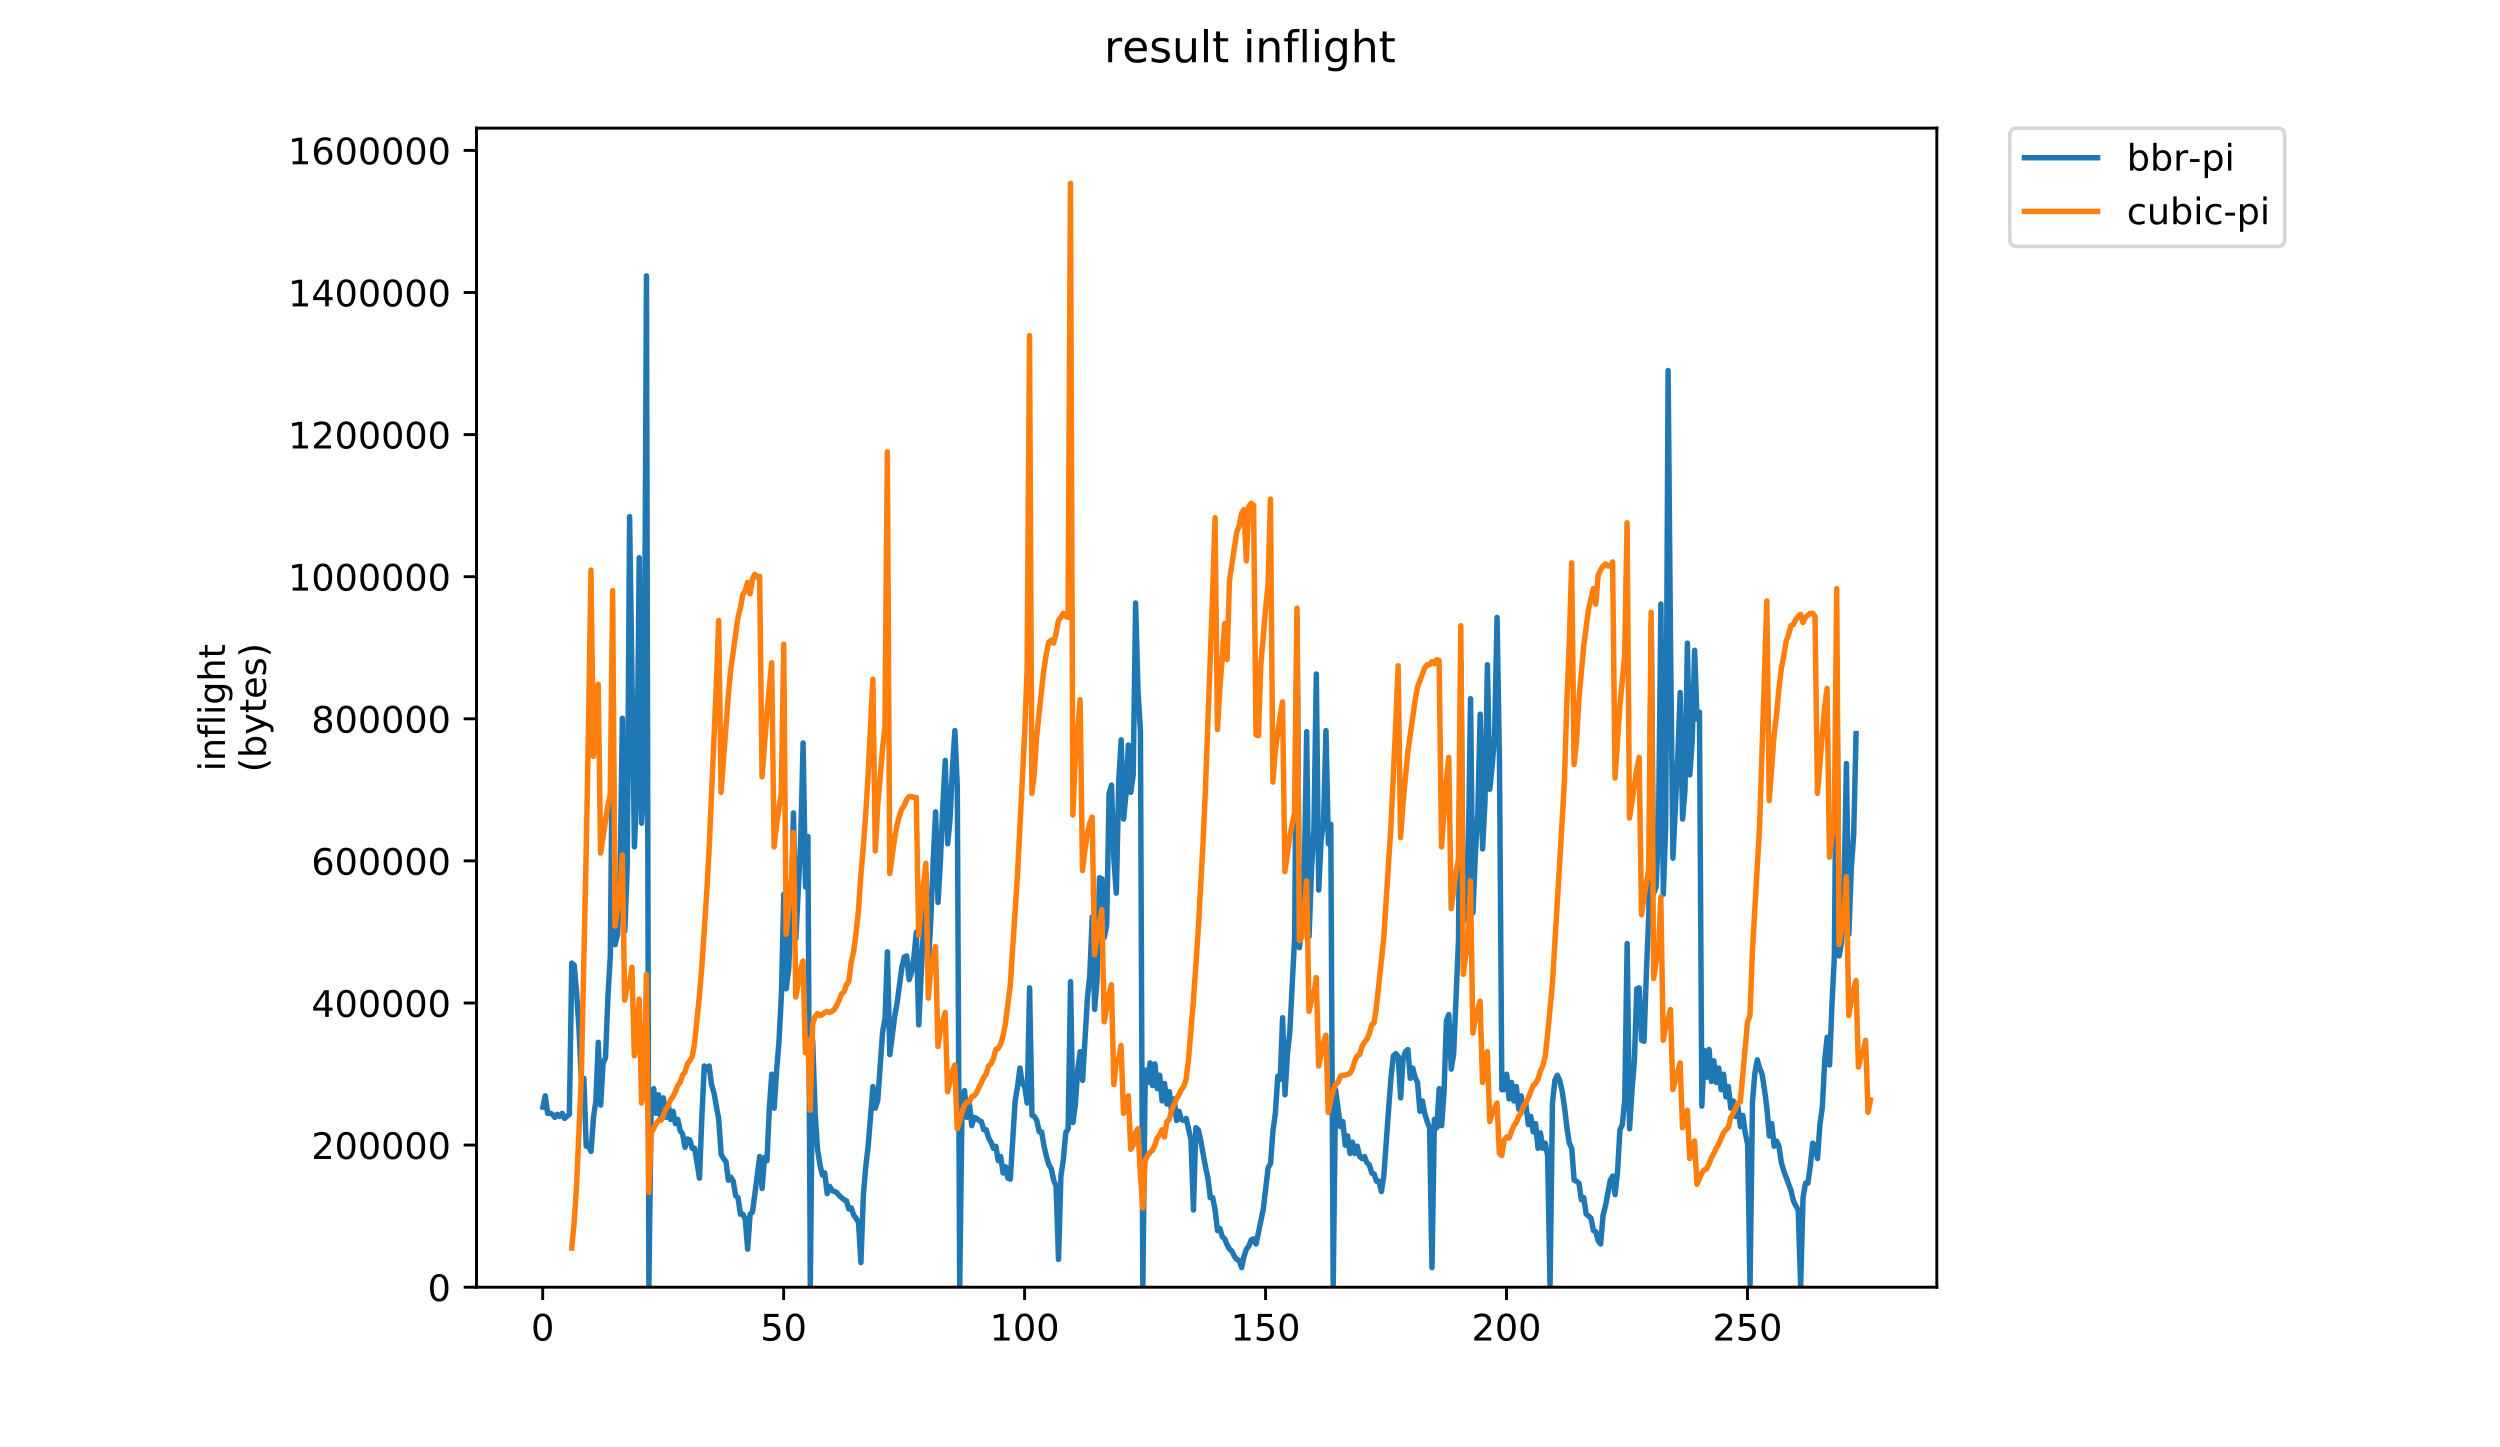 <?xml version="1.0" encoding="utf-8" standalone="no"?>
<!DOCTYPE svg PUBLIC "-//W3C//DTD SVG 1.1//EN"
  "http://www.w3.org/Graphics/SVG/1.1/DTD/svg11.dtd">
<!-- Created with matplotlib (https://matplotlib.org/) -->
<svg height="396pt" version="1.1" viewBox="0 0 684 396" width="684pt" xmlns="http://www.w3.org/2000/svg" xmlns:xlink="http://www.w3.org/1999/xlink">
 <defs>
  <style type="text/css">
*{stroke-linecap:butt;stroke-linejoin:round;}
  </style>
 </defs>
 <g id="figure_1">
  <g id="patch_1">
   <path d="M 0 396 
L 684 396 
L 684 0 
L 0 0 
z
" style="fill:#ffffff;"/>
  </g>
  <g id="axes_1">
   <g id="patch_2">
    <path d="M 130.364 352.174 
L 529.913 352.174 
L 529.913 35.062 
L 130.364 35.062 
z
" style="fill:#ffffff;"/>
   </g>
   <g id="matplotlib.axis_1">
    <g id="xtick_1">
     <g id="line2d_1">
      <defs>
       <path d="M 0 0 
L 0 3.5 
" id="m73b5426244" style="stroke:#000000;stroke-width:0.8;"/>
      </defs>
      <g>
       <use style="stroke:#000000;stroke-width:0.8;" x="148.48" xlink:href="#m73b5426244" y="352.174"/>
      </g>
     </g>
     <g id="text_1">
      <!-- 0 -->
      <defs>
       <path d="M 31.781 66.406 
Q 24.172 66.406 20.328 58.906 
Q 16.5 51.422 16.5 36.375 
Q 16.5 21.391 20.328 13.891 
Q 24.172 6.391 31.781 6.391 
Q 39.453 6.391 43.281 13.891 
Q 47.125 21.391 47.125 36.375 
Q 47.125 51.422 43.281 58.906 
Q 39.453 66.406 31.781 66.406 
z
M 31.781 74.219 
Q 44.047 74.219 50.516 64.516 
Q 56.984 54.828 56.984 36.375 
Q 56.984 17.969 50.516 8.266 
Q 44.047 -1.422 31.781 -1.422 
Q 19.531 -1.422 13.062 8.266 
Q 6.594 17.969 6.594 36.375 
Q 6.594 54.828 13.062 64.516 
Q 19.531 74.219 31.781 74.219 
z
" id="DejaVuSans-48"/>
      </defs>
      <g transform="translate(145.299 366.773)scale(0.1 -0.1)">
       <use xlink:href="#DejaVuSans-48"/>
      </g>
     </g>
    </g>
    <g id="xtick_2">
     <g id="line2d_2">
      <g>
       <use style="stroke:#000000;stroke-width:0.8;" x="214.406" xlink:href="#m73b5426244" y="352.174"/>
      </g>
     </g>
     <g id="text_2">
      <!-- 50 -->
      <defs>
       <path d="M 10.797 72.906 
L 49.516 72.906 
L 49.516 64.594 
L 19.828 64.594 
L 19.828 46.734 
Q 21.969 47.469 24.109 47.828 
Q 26.266 48.188 28.422 48.188 
Q 40.625 48.188 47.75 41.5 
Q 54.891 34.812 54.891 23.391 
Q 54.891 11.625 47.562 5.094 
Q 40.234 -1.422 26.906 -1.422 
Q 22.312 -1.422 17.547 -0.641 
Q 12.797 0.141 7.719 1.703 
L 7.719 11.625 
Q 12.109 9.234 16.797 8.062 
Q 21.484 6.891 26.703 6.891 
Q 35.156 6.891 40.078 11.328 
Q 45.016 15.766 45.016 23.391 
Q 45.016 31 40.078 35.438 
Q 35.156 39.891 26.703 39.891 
Q 22.75 39.891 18.812 39.016 
Q 14.891 38.141 10.797 36.281 
z
" id="DejaVuSans-53"/>
      </defs>
      <g transform="translate(208.043 366.773)scale(0.1 -0.1)">
       <use xlink:href="#DejaVuSans-53"/>
       <use x="63.623" xlink:href="#DejaVuSans-48"/>
      </g>
     </g>
    </g>
    <g id="xtick_3">
     <g id="line2d_3">
      <g>
       <use style="stroke:#000000;stroke-width:0.8;" x="280.331" xlink:href="#m73b5426244" y="352.174"/>
      </g>
     </g>
     <g id="text_3">
      <!-- 100 -->
      <defs>
       <path d="M 12.406 8.297 
L 28.516 8.297 
L 28.516 63.922 
L 10.984 60.406 
L 10.984 69.391 
L 28.422 72.906 
L 38.281 72.906 
L 38.281 8.297 
L 54.391 8.297 
L 54.391 0 
L 12.406 0 
z
" id="DejaVuSans-49"/>
      </defs>
      <g transform="translate(270.787 366.773)scale(0.1 -0.1)">
       <use xlink:href="#DejaVuSans-49"/>
       <use x="63.623" xlink:href="#DejaVuSans-48"/>
       <use x="127.246" xlink:href="#DejaVuSans-48"/>
      </g>
     </g>
    </g>
    <g id="xtick_4">
     <g id="line2d_4">
      <g>
       <use style="stroke:#000000;stroke-width:0.8;" x="346.256" xlink:href="#m73b5426244" y="352.174"/>
      </g>
     </g>
     <g id="text_4">
      <!-- 150 -->
      <g transform="translate(336.713 366.773)scale(0.1 -0.1)">
       <use xlink:href="#DejaVuSans-49"/>
       <use x="63.623" xlink:href="#DejaVuSans-53"/>
       <use x="127.246" xlink:href="#DejaVuSans-48"/>
      </g>
     </g>
    </g>
    <g id="xtick_5">
     <g id="line2d_5">
      <g>
       <use style="stroke:#000000;stroke-width:0.8;" x="412.182" xlink:href="#m73b5426244" y="352.174"/>
      </g>
     </g>
     <g id="text_5">
      <!-- 200 -->
      <defs>
       <path d="M 19.188 8.297 
L 53.609 8.297 
L 53.609 0 
L 7.328 0 
L 7.328 8.297 
Q 12.938 14.109 22.625 23.891 
Q 32.328 33.688 34.812 36.531 
Q 39.547 41.844 41.422 45.531 
Q 43.312 49.219 43.312 52.781 
Q 43.312 58.594 39.234 62.25 
Q 35.156 65.922 28.609 65.922 
Q 23.969 65.922 18.812 64.312 
Q 13.672 62.703 7.812 59.422 
L 7.812 69.391 
Q 13.766 71.781 18.938 73 
Q 24.125 74.219 28.422 74.219 
Q 39.75 74.219 46.484 68.547 
Q 53.219 62.891 53.219 53.422 
Q 53.219 48.922 51.531 44.891 
Q 49.859 40.875 45.406 35.406 
Q 44.188 33.984 37.641 27.219 
Q 31.109 20.453 19.188 8.297 
z
" id="DejaVuSans-50"/>
      </defs>
      <g transform="translate(402.638 366.773)scale(0.1 -0.1)">
       <use xlink:href="#DejaVuSans-50"/>
       <use x="63.623" xlink:href="#DejaVuSans-48"/>
       <use x="127.246" xlink:href="#DejaVuSans-48"/>
      </g>
     </g>
    </g>
    <g id="xtick_6">
     <g id="line2d_6">
      <g>
       <use style="stroke:#000000;stroke-width:0.8;" x="478.107" xlink:href="#m73b5426244" y="352.174"/>
      </g>
     </g>
     <g id="text_6">
      <!-- 250 -->
      <g transform="translate(468.564 366.773)scale(0.1 -0.1)">
       <use xlink:href="#DejaVuSans-50"/>
       <use x="63.623" xlink:href="#DejaVuSans-53"/>
       <use x="127.246" xlink:href="#DejaVuSans-48"/>
      </g>
     </g>
    </g>
   </g>
   <g id="matplotlib.axis_2">
    <g id="ytick_1">
     <g id="line2d_7">
      <defs>
       <path d="M 0 0 
L -3.5 0 
" id="md9d4135f69" style="stroke:#000000;stroke-width:0.8;"/>
      </defs>
      <g>
       <use style="stroke:#000000;stroke-width:0.8;" x="130.364" xlink:href="#md9d4135f69" y="352.174"/>
      </g>
     </g>
     <g id="text_7">
      <!-- 0 -->
      <g transform="translate(117.001 355.973)scale(0.1 -0.1)">
       <use xlink:href="#DejaVuSans-48"/>
      </g>
     </g>
    </g>
    <g id="ytick_2">
     <g id="line2d_8">
      <g>
       <use style="stroke:#000000;stroke-width:0.8;" x="130.364" xlink:href="#md9d4135f69" y="313.296"/>
      </g>
     </g>
     <g id="text_8">
      <!-- 200000 -->
      <g transform="translate(85.189 317.095)scale(0.1 -0.1)">
       <use xlink:href="#DejaVuSans-50"/>
       <use x="63.623" xlink:href="#DejaVuSans-48"/>
       <use x="127.246" xlink:href="#DejaVuSans-48"/>
       <use x="190.869" xlink:href="#DejaVuSans-48"/>
       <use x="254.492" xlink:href="#DejaVuSans-48"/>
       <use x="318.115" xlink:href="#DejaVuSans-48"/>
      </g>
     </g>
    </g>
    <g id="ytick_3">
     <g id="line2d_9">
      <g>
       <use style="stroke:#000000;stroke-width:0.8;" x="130.364" xlink:href="#md9d4135f69" y="274.418"/>
      </g>
     </g>
     <g id="text_9">
      <!-- 400000 -->
      <defs>
       <path d="M 37.797 64.312 
L 12.891 25.391 
L 37.797 25.391 
z
M 35.203 72.906 
L 47.609 72.906 
L 47.609 25.391 
L 58.016 25.391 
L 58.016 17.188 
L 47.609 17.188 
L 47.609 0 
L 37.797 0 
L 37.797 17.188 
L 4.891 17.188 
L 4.891 26.703 
z
" id="DejaVuSans-52"/>
      </defs>
      <g transform="translate(85.189 278.217)scale(0.1 -0.1)">
       <use xlink:href="#DejaVuSans-52"/>
       <use x="63.623" xlink:href="#DejaVuSans-48"/>
       <use x="127.246" xlink:href="#DejaVuSans-48"/>
       <use x="190.869" xlink:href="#DejaVuSans-48"/>
       <use x="254.492" xlink:href="#DejaVuSans-48"/>
       <use x="318.115" xlink:href="#DejaVuSans-48"/>
      </g>
     </g>
    </g>
    <g id="ytick_4">
     <g id="line2d_10">
      <g>
       <use style="stroke:#000000;stroke-width:0.8;" x="130.364" xlink:href="#md9d4135f69" y="235.54"/>
      </g>
     </g>
     <g id="text_10">
      <!-- 600000 -->
      <defs>
       <path d="M 33.016 40.375 
Q 26.375 40.375 22.484 35.828 
Q 18.609 31.297 18.609 23.391 
Q 18.609 15.531 22.484 10.953 
Q 26.375 6.391 33.016 6.391 
Q 39.656 6.391 43.531 10.953 
Q 47.406 15.531 47.406 23.391 
Q 47.406 31.297 43.531 35.828 
Q 39.656 40.375 33.016 40.375 
z
M 52.594 71.297 
L 52.594 62.312 
Q 48.875 64.062 45.094 64.984 
Q 41.312 65.922 37.594 65.922 
Q 27.828 65.922 22.672 59.328 
Q 17.531 52.734 16.797 39.406 
Q 19.672 43.656 24.016 45.922 
Q 28.375 48.188 33.594 48.188 
Q 44.578 48.188 50.953 41.516 
Q 57.328 34.859 57.328 23.391 
Q 57.328 12.156 50.688 5.359 
Q 44.047 -1.422 33.016 -1.422 
Q 20.359 -1.422 13.672 8.266 
Q 6.984 17.969 6.984 36.375 
Q 6.984 53.656 15.188 63.938 
Q 23.391 74.219 37.203 74.219 
Q 40.922 74.219 44.703 73.484 
Q 48.484 72.75 52.594 71.297 
z
" id="DejaVuSans-54"/>
      </defs>
      <g transform="translate(85.189 239.339)scale(0.1 -0.1)">
       <use xlink:href="#DejaVuSans-54"/>
       <use x="63.623" xlink:href="#DejaVuSans-48"/>
       <use x="127.246" xlink:href="#DejaVuSans-48"/>
       <use x="190.869" xlink:href="#DejaVuSans-48"/>
       <use x="254.492" xlink:href="#DejaVuSans-48"/>
       <use x="318.115" xlink:href="#DejaVuSans-48"/>
      </g>
     </g>
    </g>
    <g id="ytick_5">
     <g id="line2d_11">
      <g>
       <use style="stroke:#000000;stroke-width:0.8;" x="130.364" xlink:href="#md9d4135f69" y="196.662"/>
      </g>
     </g>
     <g id="text_11">
      <!-- 800000 -->
      <defs>
       <path d="M 31.781 34.625 
Q 24.75 34.625 20.719 30.859 
Q 16.703 27.094 16.703 20.516 
Q 16.703 13.922 20.719 10.156 
Q 24.75 6.391 31.781 6.391 
Q 38.812 6.391 42.859 10.172 
Q 46.922 13.969 46.922 20.516 
Q 46.922 27.094 42.891 30.859 
Q 38.875 34.625 31.781 34.625 
z
M 21.922 38.812 
Q 15.578 40.375 12.031 44.719 
Q 8.5 49.078 8.5 55.328 
Q 8.5 64.062 14.719 69.141 
Q 20.953 74.219 31.781 74.219 
Q 42.672 74.219 48.875 69.141 
Q 55.078 64.062 55.078 55.328 
Q 55.078 49.078 51.531 44.719 
Q 48 40.375 41.703 38.812 
Q 48.828 37.156 52.797 32.312 
Q 56.781 27.484 56.781 20.516 
Q 56.781 9.906 50.312 4.234 
Q 43.844 -1.422 31.781 -1.422 
Q 19.734 -1.422 13.25 4.234 
Q 6.781 9.906 6.781 20.516 
Q 6.781 27.484 10.781 32.312 
Q 14.797 37.156 21.922 38.812 
z
M 18.312 54.391 
Q 18.312 48.734 21.844 45.562 
Q 25.391 42.391 31.781 42.391 
Q 38.141 42.391 41.719 45.562 
Q 45.312 48.734 45.312 54.391 
Q 45.312 60.062 41.719 63.234 
Q 38.141 66.406 31.781 66.406 
Q 25.391 66.406 21.844 63.234 
Q 18.312 60.062 18.312 54.391 
z
" id="DejaVuSans-56"/>
      </defs>
      <g transform="translate(85.189 200.461)scale(0.1 -0.1)">
       <use xlink:href="#DejaVuSans-56"/>
       <use x="63.623" xlink:href="#DejaVuSans-48"/>
       <use x="127.246" xlink:href="#DejaVuSans-48"/>
       <use x="190.869" xlink:href="#DejaVuSans-48"/>
       <use x="254.492" xlink:href="#DejaVuSans-48"/>
       <use x="318.115" xlink:href="#DejaVuSans-48"/>
      </g>
     </g>
    </g>
    <g id="ytick_6">
     <g id="line2d_12">
      <g>
       <use style="stroke:#000000;stroke-width:0.8;" x="130.364" xlink:href="#md9d4135f69" y="157.784"/>
      </g>
     </g>
     <g id="text_12">
      <!-- 1000000 -->
      <g transform="translate(78.826 161.583)scale(0.1 -0.1)">
       <use xlink:href="#DejaVuSans-49"/>
       <use x="63.623" xlink:href="#DejaVuSans-48"/>
       <use x="127.246" xlink:href="#DejaVuSans-48"/>
       <use x="190.869" xlink:href="#DejaVuSans-48"/>
       <use x="254.492" xlink:href="#DejaVuSans-48"/>
       <use x="318.115" xlink:href="#DejaVuSans-48"/>
       <use x="381.738" xlink:href="#DejaVuSans-48"/>
      </g>
     </g>
    </g>
    <g id="ytick_7">
     <g id="line2d_13">
      <g>
       <use style="stroke:#000000;stroke-width:0.8;" x="130.364" xlink:href="#md9d4135f69" y="118.906"/>
      </g>
     </g>
     <g id="text_13">
      <!-- 1200000 -->
      <g transform="translate(78.826 122.705)scale(0.1 -0.1)">
       <use xlink:href="#DejaVuSans-49"/>
       <use x="63.623" xlink:href="#DejaVuSans-50"/>
       <use x="127.246" xlink:href="#DejaVuSans-48"/>
       <use x="190.869" xlink:href="#DejaVuSans-48"/>
       <use x="254.492" xlink:href="#DejaVuSans-48"/>
       <use x="318.115" xlink:href="#DejaVuSans-48"/>
       <use x="381.738" xlink:href="#DejaVuSans-48"/>
      </g>
     </g>
    </g>
    <g id="ytick_8">
     <g id="line2d_14">
      <g>
       <use style="stroke:#000000;stroke-width:0.8;" x="130.364" xlink:href="#md9d4135f69" y="80.028"/>
      </g>
     </g>
     <g id="text_14">
      <!-- 1400000 -->
      <g transform="translate(78.826 83.827)scale(0.1 -0.1)">
       <use xlink:href="#DejaVuSans-49"/>
       <use x="63.623" xlink:href="#DejaVuSans-52"/>
       <use x="127.246" xlink:href="#DejaVuSans-48"/>
       <use x="190.869" xlink:href="#DejaVuSans-48"/>
       <use x="254.492" xlink:href="#DejaVuSans-48"/>
       <use x="318.115" xlink:href="#DejaVuSans-48"/>
       <use x="381.738" xlink:href="#DejaVuSans-48"/>
      </g>
     </g>
    </g>
    <g id="ytick_9">
     <g id="line2d_15">
      <g>
       <use style="stroke:#000000;stroke-width:0.8;" x="130.364" xlink:href="#md9d4135f69" y="41.15"/>
      </g>
     </g>
     <g id="text_15">
      <!-- 1600000 -->
      <g transform="translate(78.826 44.949)scale(0.1 -0.1)">
       <use xlink:href="#DejaVuSans-49"/>
       <use x="63.623" xlink:href="#DejaVuSans-54"/>
       <use x="127.246" xlink:href="#DejaVuSans-48"/>
       <use x="190.869" xlink:href="#DejaVuSans-48"/>
       <use x="254.492" xlink:href="#DejaVuSans-48"/>
       <use x="318.115" xlink:href="#DejaVuSans-48"/>
       <use x="381.738" xlink:href="#DejaVuSans-48"/>
      </g>
     </g>
    </g>
    <g id="text_16">
     <!-- inflight -->
     <defs>
      <path d="M 9.422 54.688 
L 18.406 54.688 
L 18.406 0 
L 9.422 0 
z
M 9.422 75.984 
L 18.406 75.984 
L 18.406 64.594 
L 9.422 64.594 
z
" id="DejaVuSans-105"/>
      <path d="M 54.891 33.016 
L 54.891 0 
L 45.906 0 
L 45.906 32.719 
Q 45.906 40.484 42.875 44.328 
Q 39.844 48.188 33.797 48.188 
Q 26.516 48.188 22.312 43.547 
Q 18.109 38.922 18.109 30.906 
L 18.109 0 
L 9.078 0 
L 9.078 54.688 
L 18.109 54.688 
L 18.109 46.188 
Q 21.344 51.125 25.703 53.562 
Q 30.078 56 35.797 56 
Q 45.219 56 50.047 50.172 
Q 54.891 44.344 54.891 33.016 
z
" id="DejaVuSans-110"/>
      <path d="M 37.109 75.984 
L 37.109 68.5 
L 28.516 68.5 
Q 23.688 68.5 21.797 66.547 
Q 19.922 64.594 19.922 59.516 
L 19.922 54.688 
L 34.719 54.688 
L 34.719 47.703 
L 19.922 47.703 
L 19.922 0 
L 10.891 0 
L 10.891 47.703 
L 2.297 47.703 
L 2.297 54.688 
L 10.891 54.688 
L 10.891 58.5 
Q 10.891 67.625 15.141 71.797 
Q 19.391 75.984 28.609 75.984 
z
" id="DejaVuSans-102"/>
      <path d="M 9.422 75.984 
L 18.406 75.984 
L 18.406 0 
L 9.422 0 
z
" id="DejaVuSans-108"/>
      <path d="M 45.406 27.984 
Q 45.406 37.75 41.375 43.109 
Q 37.359 48.484 30.078 48.484 
Q 22.859 48.484 18.828 43.109 
Q 14.797 37.75 14.797 27.984 
Q 14.797 18.266 18.828 12.891 
Q 22.859 7.516 30.078 7.516 
Q 37.359 7.516 41.375 12.891 
Q 45.406 18.266 45.406 27.984 
z
M 54.391 6.781 
Q 54.391 -7.172 48.188 -13.984 
Q 42 -20.797 29.203 -20.797 
Q 24.469 -20.797 20.266 -20.094 
Q 16.062 -19.391 12.109 -17.922 
L 12.109 -9.188 
Q 16.062 -11.328 19.922 -12.344 
Q 23.781 -13.375 27.781 -13.375 
Q 36.625 -13.375 41.016 -8.766 
Q 45.406 -4.156 45.406 5.172 
L 45.406 9.625 
Q 42.625 4.781 38.281 2.391 
Q 33.938 0 27.875 0 
Q 17.828 0 11.672 7.656 
Q 5.516 15.328 5.516 27.984 
Q 5.516 40.672 11.672 48.328 
Q 17.828 56 27.875 56 
Q 33.938 56 38.281 53.609 
Q 42.625 51.219 45.406 46.391 
L 45.406 54.688 
L 54.391 54.688 
z
" id="DejaVuSans-103"/>
      <path d="M 54.891 33.016 
L 54.891 0 
L 45.906 0 
L 45.906 32.719 
Q 45.906 40.484 42.875 44.328 
Q 39.844 48.188 33.797 48.188 
Q 26.516 48.188 22.312 43.547 
Q 18.109 38.922 18.109 30.906 
L 18.109 0 
L 9.078 0 
L 9.078 75.984 
L 18.109 75.984 
L 18.109 46.188 
Q 21.344 51.125 25.703 53.562 
Q 30.078 56 35.797 56 
Q 45.219 56 50.047 50.172 
Q 54.891 44.344 54.891 33.016 
z
" id="DejaVuSans-104"/>
      <path d="M 18.312 70.219 
L 18.312 54.688 
L 36.812 54.688 
L 36.812 47.703 
L 18.312 47.703 
L 18.312 18.016 
Q 18.312 11.328 20.141 9.422 
Q 21.969 7.516 27.594 7.516 
L 36.812 7.516 
L 36.812 0 
L 27.594 0 
Q 17.188 0 13.234 3.875 
Q 9.281 7.766 9.281 18.016 
L 9.281 47.703 
L 2.688 47.703 
L 2.688 54.688 
L 9.281 54.688 
L 9.281 70.219 
z
" id="DejaVuSans-116"/>
     </defs>
     <g transform="translate(61.549 211.018)rotate(-90)scale(0.1 -0.1)">
      <use xlink:href="#DejaVuSans-105"/>
      <use x="27.783" xlink:href="#DejaVuSans-110"/>
      <use x="91.162" xlink:href="#DejaVuSans-102"/>
      <use x="126.367" xlink:href="#DejaVuSans-108"/>
      <use x="154.15" xlink:href="#DejaVuSans-105"/>
      <use x="181.934" xlink:href="#DejaVuSans-103"/>
      <use x="245.41" xlink:href="#DejaVuSans-104"/>
      <use x="308.789" xlink:href="#DejaVuSans-116"/>
     </g>
     <!-- (bytes) -->
     <defs>
      <path d="M 31 75.875 
Q 24.469 64.656 21.281 53.656 
Q 18.109 42.672 18.109 31.391 
Q 18.109 20.125 21.312 9.062 
Q 24.516 -2 31 -13.188 
L 23.188 -13.188 
Q 15.875 -1.703 12.234 9.375 
Q 8.594 20.453 8.594 31.391 
Q 8.594 42.281 12.203 53.312 
Q 15.828 64.359 23.188 75.875 
z
" id="DejaVuSans-40"/>
      <path d="M 48.688 27.297 
Q 48.688 37.203 44.609 42.844 
Q 40.531 48.484 33.406 48.484 
Q 26.266 48.484 22.188 42.844 
Q 18.109 37.203 18.109 27.297 
Q 18.109 17.391 22.188 11.75 
Q 26.266 6.109 33.406 6.109 
Q 40.531 6.109 44.609 11.75 
Q 48.688 17.391 48.688 27.297 
z
M 18.109 46.391 
Q 20.953 51.266 25.266 53.625 
Q 29.594 56 35.594 56 
Q 45.562 56 51.781 48.094 
Q 58.016 40.188 58.016 27.297 
Q 58.016 14.406 51.781 6.484 
Q 45.562 -1.422 35.594 -1.422 
Q 29.594 -1.422 25.266 0.953 
Q 20.953 3.328 18.109 8.203 
L 18.109 0 
L 9.078 0 
L 9.078 75.984 
L 18.109 75.984 
z
" id="DejaVuSans-98"/>
      <path d="M 32.172 -5.078 
Q 28.375 -14.844 24.75 -17.812 
Q 21.141 -20.797 15.094 -20.797 
L 7.906 -20.797 
L 7.906 -13.281 
L 13.188 -13.281 
Q 16.891 -13.281 18.938 -11.516 
Q 21 -9.766 23.484 -3.219 
L 25.094 0.875 
L 2.984 54.688 
L 12.5 54.688 
L 29.594 11.922 
L 46.688 54.688 
L 56.203 54.688 
z
" id="DejaVuSans-121"/>
      <path d="M 56.203 29.594 
L 56.203 25.203 
L 14.891 25.203 
Q 15.484 15.922 20.484 11.062 
Q 25.484 6.203 34.422 6.203 
Q 39.594 6.203 44.453 7.469 
Q 49.312 8.734 54.109 11.281 
L 54.109 2.781 
Q 49.266 0.734 44.188 -0.344 
Q 39.109 -1.422 33.891 -1.422 
Q 20.797 -1.422 13.156 6.188 
Q 5.516 13.812 5.516 26.812 
Q 5.516 40.234 12.766 48.109 
Q 20.016 56 32.328 56 
Q 43.359 56 49.781 48.891 
Q 56.203 41.797 56.203 29.594 
z
M 47.219 32.234 
Q 47.125 39.594 43.094 43.984 
Q 39.062 48.391 32.422 48.391 
Q 24.906 48.391 20.391 44.141 
Q 15.875 39.891 15.188 32.172 
z
" id="DejaVuSans-101"/>
      <path d="M 44.281 53.078 
L 44.281 44.578 
Q 40.484 46.531 36.375 47.5 
Q 32.281 48.484 27.875 48.484 
Q 21.188 48.484 17.844 46.438 
Q 14.5 44.391 14.5 40.281 
Q 14.5 37.156 16.891 35.375 
Q 19.281 33.594 26.516 31.984 
L 29.594 31.297 
Q 39.156 29.25 43.188 25.516 
Q 47.219 21.781 47.219 15.094 
Q 47.219 7.469 41.188 3.016 
Q 35.156 -1.422 24.609 -1.422 
Q 20.219 -1.422 15.453 -0.562 
Q 10.688 0.297 5.422 2 
L 5.422 11.281 
Q 10.406 8.688 15.234 7.391 
Q 20.062 6.109 24.812 6.109 
Q 31.156 6.109 34.562 8.281 
Q 37.984 10.453 37.984 14.406 
Q 37.984 18.062 35.516 20.016 
Q 33.062 21.969 24.703 23.781 
L 21.578 24.516 
Q 13.234 26.266 9.516 29.906 
Q 5.812 33.547 5.812 39.891 
Q 5.812 47.609 11.281 51.797 
Q 16.75 56 26.812 56 
Q 31.781 56 36.172 55.266 
Q 40.578 54.547 44.281 53.078 
z
" id="DejaVuSans-115"/>
      <path d="M 8.016 75.875 
L 15.828 75.875 
Q 23.141 64.359 26.781 53.312 
Q 30.422 42.281 30.422 31.391 
Q 30.422 20.453 26.781 9.375 
Q 23.141 -1.703 15.828 -13.188 
L 8.016 -13.188 
Q 14.5 -2 17.703 9.062 
Q 20.906 20.125 20.906 31.391 
Q 20.906 42.672 17.703 53.656 
Q 14.5 64.656 8.016 75.875 
z
" id="DejaVuSans-41"/>
     </defs>
     <g transform="translate(72.747 211.295)rotate(-90)scale(0.1 -0.1)">
      <use xlink:href="#DejaVuSans-40"/>
      <use x="39.014" xlink:href="#DejaVuSans-98"/>
      <use x="102.49" xlink:href="#DejaVuSans-121"/>
      <use x="161.67" xlink:href="#DejaVuSans-116"/>
      <use x="200.879" xlink:href="#DejaVuSans-101"/>
      <use x="262.402" xlink:href="#DejaVuSans-115"/>
      <use x="314.502" xlink:href="#DejaVuSans-41"/>
     </g>
    </g>
   </g>
   <g id="line2d_16">
    <path clip-path="url(#pfc772b9e9c)" d="M 148.525 302.916 
L 149.184 299.819 
L 149.844 304.605 
L 150.503 304.605 
L 151.162 304.886 
L 151.821 305.731 
L 152.481 304.886 
L 153.14 305.449 
L 153.799 304.605 
L 154.458 306.012 
L 155.777 304.886 
L 156.436 263.509 
L 157.095 264.072 
L 157.755 271.672 
L 158.414 281.524 
L 159.073 295.597 
L 159.732 295.034 
L 160.392 313.612 
L 161.051 313.612 
L 161.71 315.019 
L 162.369 305.731 
L 163.029 301.227 
L 163.688 285.183 
L 164.347 302.353 
L 165.006 290.812 
L 165.666 289.405 
L 166.325 272.798 
L 166.984 261.539 
L 167.643 190.607 
L 168.303 258.442 
L 168.962 255.628 
L 169.621 242.117 
L 170.28 196.518 
L 170.94 254.783 
L 171.599 237.332 
L 172.258 141.348 
L 173.577 231.702 
L 174.236 215.939 
L 174.895 152.607 
L 175.554 225.228 
L 176.214 212.562 
L 176.873 75.483 
L 177.532 351.893 
L 178.192 300.101 
L 178.851 297.849 
L 179.51 304.605 
L 180.169 299.538 
L 180.829 306.293 
L 181.488 300.382 
L 182.147 305.731 
L 182.806 302.071 
L 183.466 306.293 
L 184.125 304.042 
L 184.784 307.419 
L 185.443 306.293 
L 186.103 309.39 
L 186.762 310.234 
L 187.421 313.893 
L 188.08 311.642 
L 188.74 311.923 
L 189.399 314.175 
L 190.058 314.175 
L 191.377 322.338 
L 192.036 305.449 
L 192.695 291.657 
L 193.354 292.783 
L 194.014 291.657 
L 194.673 296.723 
L 195.332 298.975 
L 196.651 306.293 
L 197.31 315.864 
L 197.969 316.99 
L 198.628 317.834 
L 199.288 322.901 
L 199.947 322.056 
L 200.606 323.182 
L 201.265 327.123 
L 201.925 327.686 
L 202.584 332.189 
L 203.243 332.189 
L 203.902 333.597 
L 204.562 341.76 
L 205.221 332.189 
L 205.88 331.626 
L 207.858 316.427 
L 208.517 325.152 
L 209.176 316.708 
L 209.836 317.553 
L 210.495 303.197 
L 211.154 293.908 
L 211.813 303.197 
L 212.473 293.064 
L 213.132 284.901 
L 213.791 272.235 
L 214.45 244.65 
L 215.11 270.546 
L 215.769 265.198 
L 216.428 250.843 
L 217.087 222.413 
L 217.747 256.754 
L 219.065 230.295 
L 219.725 203.273 
L 220.384 242.68 
L 221.043 228.887 
L 221.702 351.893 
L 222.362 284.901 
L 223.021 304.605 
L 223.68 314.456 
L 224.339 318.678 
L 224.999 321.493 
L 225.658 320.93 
L 226.317 326.56 
L 226.976 324.589 
L 227.636 325.715 
L 228.954 326.278 
L 229.613 327.123 
L 230.932 328.249 
L 231.591 328.53 
L 232.25 330.782 
L 232.91 330.5 
L 233.569 332.471 
L 234.228 333.315 
L 234.887 334.441 
L 235.547 345.419 
L 236.206 327.123 
L 236.865 319.241 
L 237.524 313.612 
L 238.843 297.286 
L 239.502 303.197 
L 240.161 300.945 
L 241.48 282.368 
L 242.139 278.709 
L 242.798 260.413 
L 243.458 288.56 
L 244.776 278.146 
L 245.435 274.487 
L 246.754 264.635 
L 247.413 261.82 
L 248.072 261.539 
L 248.732 268.013 
L 249.391 266.042 
L 250.05 261.82 
L 250.709 255.065 
L 251.369 280.398 
L 252.687 253.376 
L 253.346 238.739 
L 254.006 263.509 
L 254.665 251.968 
L 255.324 235.361 
L 255.983 222.132 
L 256.643 246.902 
L 257.302 235.361 
L 257.961 220.443 
L 258.621 208.058 
L 259.28 230.858 
L 259.939 224.102 
L 260.598 210.028 
L 261.258 199.895 
L 261.917 215.095 
L 262.576 351.893 
L 263.235 300.664 
L 263.895 298.412 
L 264.554 305.731 
L 265.213 301.79 
L 265.872 307.982 
L 266.532 305.731 
L 267.191 306.012 
L 267.85 306.575 
L 268.509 306.856 
L 269.169 309.108 
L 269.828 309.108 
L 270.487 311.36 
L 271.146 312.486 
L 271.806 314.175 
L 272.465 313.612 
L 273.124 317.553 
L 273.783 316.427 
L 274.443 320.93 
L 275.102 319.241 
L 275.761 322.338 
L 276.42 322.619 
L 277.739 301.227 
L 278.398 297.286 
L 279.057 292.22 
L 279.717 296.442 
L 280.376 297.286 
L 281.035 301.79 
L 281.694 270.264 
L 282.354 305.168 
L 283.013 305.449 
L 283.672 306.575 
L 284.331 309.671 
L 284.991 309.671 
L 285.65 313.612 
L 286.309 316.427 
L 286.968 318.678 
L 287.628 319.804 
L 288.287 322.901 
L 288.946 324.589 
L 289.605 344.574 
L 290.265 321.775 
L 290.924 317.271 
L 291.583 309.953 
L 292.242 308.827 
L 292.902 268.576 
L 293.561 307.138 
L 294.22 302.071 
L 294.879 292.501 
L 295.539 287.716 
L 296.198 295.597 
L 297.516 273.079 
L 298.176 266.605 
L 298.835 250.843 
L 299.494 276.175 
L 300.154 268.013 
L 300.813 240.146 
L 301.472 240.428 
L 302.131 256.472 
L 302.791 253.094 
L 303.45 217.065 
L 304.109 214.814 
L 304.768 235.361 
L 305.428 244.369 
L 306.087 213.969 
L 306.746 202.429 
L 307.405 224.102 
L 308.065 217.347 
L 308.724 203.836 
L 309.383 216.784 
L 310.042 211.999 
L 310.702 164.992 
L 311.361 189.199 
L 312.02 199.895 
L 312.679 351.893 
L 313.339 292.783 
L 313.998 296.16 
L 314.657 290.812 
L 315.316 297.005 
L 315.976 291.094 
L 316.635 297.849 
L 317.294 294.19 
L 317.953 301.227 
L 318.613 296.442 
L 319.272 302.071 
L 319.931 298.694 
L 320.59 304.605 
L 321.25 300.664 
L 321.909 306.575 
L 322.568 304.042 
L 323.227 306.293 
L 323.887 306.575 
L 324.546 306.012 
L 325.864 311.923 
L 326.524 331.063 
L 327.183 308.545 
L 327.842 309.108 
L 328.501 311.923 
L 329.82 319.241 
L 330.479 322.338 
L 331.138 327.686 
L 331.798 327.686 
L 332.457 331.063 
L 333.116 336.693 
L 333.775 336.13 
L 334.435 338.382 
L 335.094 338.945 
L 335.753 340.634 
L 336.412 341.76 
L 337.072 342.322 
L 337.731 343.73 
L 338.39 344.574 
L 339.049 344.856 
L 339.709 346.826 
L 340.368 343.73 
L 341.027 341.76 
L 341.687 340.915 
L 342.346 339.226 
L 343.005 338.945 
L 343.664 340.352 
L 345.642 330.782 
L 346.961 319.523 
L 347.62 318.397 
L 348.279 309.39 
L 348.938 304.605 
L 349.598 294.471 
L 350.257 295.316 
L 350.916 278.427 
L 351.575 299.538 
L 352.235 288.279 
L 352.894 282.368 
L 354.212 256.472 
L 354.872 168.651 
L 355.531 259.287 
L 356.19 251.968 
L 356.849 239.865 
L 357.509 200.177 
L 358.168 256.191 
L 358.827 237.895 
L 359.486 226.917 
L 360.146 184.414 
L 360.805 243.524 
L 361.464 229.732 
L 362.123 224.947 
L 362.783 199.895 
L 363.442 230.858 
L 364.101 225.51 
L 364.76 351.893 
L 365.42 298.131 
L 366.738 308.264 
L 367.397 306.856 
L 368.057 313.33 
L 368.716 310.797 
L 369.375 315.582 
L 370.034 312.486 
L 370.694 315.582 
L 371.353 313.612 
L 372.012 316.427 
L 372.671 316.99 
L 373.331 316.427 
L 373.99 318.115 
L 374.649 318.678 
L 375.308 320.93 
L 375.968 321.212 
L 376.627 323.182 
L 377.286 323.182 
L 377.945 325.997 
L 378.605 321.775 
L 379.923 303.479 
L 380.583 294.753 
L 381.242 288.842 
L 381.901 288.279 
L 382.56 289.123 
L 383.22 300.382 
L 383.879 289.686 
L 384.538 287.716 
L 385.197 287.153 
L 385.857 295.034 
L 386.516 292.22 
L 387.175 294.753 
L 387.834 296.16 
L 388.494 304.042 
L 389.153 301.227 
L 389.812 304.605 
L 390.471 306.856 
L 391.131 308.545 
L 391.79 346.826 
L 392.449 306.293 
L 393.108 308.545 
L 393.768 297.849 
L 394.427 307.982 
L 395.086 298.694 
L 395.745 279.272 
L 396.405 277.583 
L 397.064 292.501 
L 397.723 288.279 
L 399.042 257.317 
L 399.701 181.036 
L 400.36 249.998 
L 401.019 251.687 
L 401.679 236.769 
L 402.338 191.169 
L 402.997 249.717 
L 403.656 233.672 
L 404.316 222.976 
L 404.975 195.392 
L 405.634 232.265 
L 406.293 219.317 
L 406.953 181.881 
L 407.612 215.939 
L 408.271 209.465 
L 408.93 201.021 
L 409.59 168.933 
L 410.249 208.058 
L 410.908 298.131 
L 411.567 298.131 
L 412.227 293.908 
L 412.886 300.664 
L 413.545 296.16 
L 414.204 301.227 
L 414.864 297.286 
L 415.523 303.479 
L 416.182 299.819 
L 416.841 303.76 
L 417.501 302.353 
L 418.16 307.701 
L 418.819 305.449 
L 419.478 309.671 
L 420.138 307.419 
L 420.797 314.175 
L 421.456 309.953 
L 422.116 314.175 
L 422.775 312.767 
L 423.434 316.145 
L 424.093 351.893 
L 424.753 301.79 
L 425.412 295.597 
L 426.071 294.19 
L 426.73 295.597 
L 427.39 298.412 
L 428.049 302.916 
L 428.708 308.545 
L 429.367 312.767 
L 430.027 314.175 
L 430.686 322.901 
L 431.345 323.182 
L 432.004 323.745 
L 432.664 328.249 
L 433.323 327.686 
L 433.982 332.189 
L 435.301 333.315 
L 435.96 336.693 
L 436.619 336.974 
L 437.278 339.508 
L 437.938 340.352 
L 438.597 332.471 
L 439.256 329.938 
L 440.575 322.901 
L 441.234 321.775 
L 441.893 326.841 
L 442.552 320.649 
L 443.212 309.108 
L 443.871 307.701 
L 444.53 300.945 
L 445.189 258.161 
L 445.849 308.827 
L 446.508 298.412 
L 447.167 290.249 
L 447.826 270.546 
L 448.486 270.264 
L 449.145 284.62 
L 449.804 284.901 
L 450.463 265.761 
L 451.123 249.998 
L 451.782 170.622 
L 452.441 244.369 
L 453.1 242.68 
L 453.76 227.761 
L 454.419 165.274 
L 455.078 244.65 
L 455.737 226.073 
L 456.397 101.378 
L 457.056 176.251 
L 457.715 234.798 
L 459.034 207.214 
L 459.693 189.481 
L 460.352 224.102 
L 461.011 216.221 
L 461.671 175.97 
L 462.33 211.999 
L 462.989 202.71 
L 463.649 177.94 
L 464.308 196.799 
L 464.967 194.829 
L 465.626 302.634 
L 466.286 287.435 
L 466.945 294.753 
L 467.604 287.153 
L 468.263 295.879 
L 468.923 290.249 
L 469.582 296.16 
L 470.241 292.22 
L 470.9 298.131 
L 471.56 293.908 
L 472.219 300.101 
L 472.878 297.286 
L 473.537 303.197 
L 474.197 301.227 
L 474.856 305.449 
L 475.515 302.916 
L 476.174 308.264 
L 476.834 305.168 
L 477.493 309.953 
L 478.152 313.049 
L 478.811 351.893 
L 479.471 301.508 
L 480.13 293.627 
L 480.789 289.968 
L 481.448 292.22 
L 482.108 293.908 
L 482.767 298.131 
L 483.426 303.197 
L 484.085 310.797 
L 484.745 307.419 
L 485.404 313.612 
L 486.063 312.204 
L 486.722 313.612 
L 487.382 318.115 
L 488.041 320.367 
L 490.019 325.715 
L 490.678 328.53 
L 491.337 329.938 
L 491.996 331.063 
L 492.656 351.893 
L 493.315 327.686 
L 493.974 323.745 
L 494.633 323.745 
L 495.293 318.96 
L 495.952 312.767 
L 496.611 313.33 
L 497.27 316.99 
L 497.93 307.701 
L 498.589 302.916 
L 499.248 289.968 
L 499.907 283.775 
L 500.567 291.375 
L 501.226 274.768 
L 501.885 261.539 
L 502.544 183.851 
L 503.204 261.539 
L 503.863 257.598 
L 504.522 243.524 
L 505.182 208.903 
L 505.841 255.628 
L 506.5 237.895 
L 507.159 228.606 
L 507.819 200.74 
L 507.819 200.74 
" style="fill:none;stroke:#1f77b4;stroke-linecap:square;stroke-width:1.5;"/>
   </g>
   <g id="line2d_17">
    <path clip-path="url(#pfc772b9e9c)" d="M 156.414 341.478 
L 157.073 334.723 
L 157.732 324.871 
L 159.051 294.753 
L 160.369 233.672 
L 161.028 197.925 
L 161.688 155.985 
L 162.347 206.932 
L 163.666 187.229 
L 164.325 233.391 
L 166.303 220.443 
L 166.962 217.347 
L 167.621 161.614 
L 168.28 253.376 
L 168.94 248.309 
L 169.599 244.932 
L 170.258 233.954 
L 170.917 273.642 
L 171.577 269.983 
L 172.236 269.42 
L 172.895 264.635 
L 173.554 288.842 
L 174.214 285.464 
L 174.873 273.361 
L 175.532 301.79 
L 176.191 299.257 
L 176.851 266.605 
L 177.51 326.278 
L 178.169 309.953 
L 178.828 308.827 
L 179.488 307.419 
L 180.147 306.575 
L 180.806 306.575 
L 181.465 305.449 
L 182.125 303.479 
L 182.784 302.634 
L 183.443 300.945 
L 184.102 300.101 
L 184.762 298.694 
L 185.421 297.005 
L 186.08 296.16 
L 186.739 294.19 
L 187.399 293.346 
L 188.058 291.094 
L 188.717 290.249 
L 189.376 289.123 
L 190.036 285.464 
L 191.354 272.516 
L 192.013 264.635 
L 193.332 244.65 
L 193.991 232.828 
L 195.969 187.792 
L 196.628 169.777 
L 197.287 216.784 
L 199.265 190.325 
L 199.924 183.288 
L 201.902 168.933 
L 202.561 166.4 
L 203.221 162.74 
L 203.88 161.614 
L 204.539 159.363 
L 205.199 162.459 
L 205.858 158.518 
L 206.517 157.111 
L 207.176 157.955 
L 207.836 157.674 
L 208.495 212.562 
L 209.813 195.392 
L 211.132 181.318 
L 211.791 231.702 
L 212.45 225.791 
L 213.769 216.784 
L 214.428 176.251 
L 215.087 255.628 
L 215.747 248.309 
L 216.406 244.087 
L 217.065 227.761 
L 217.724 272.798 
L 219.043 265.198 
L 219.702 262.946 
L 220.361 287.997 
L 221.021 284.338 
L 221.68 303.76 
L 222.339 280.116 
L 222.998 278.146 
L 223.658 277.301 
L 224.317 277.864 
L 224.976 277.583 
L 225.635 277.02 
L 226.295 276.738 
L 226.954 277.02 
L 227.613 276.738 
L 228.272 276.175 
L 228.932 275.05 
L 229.591 273.642 
L 230.25 271.953 
L 230.909 271.39 
L 231.569 269.42 
L 232.228 268.576 
L 232.887 263.228 
L 233.546 260.413 
L 234.206 255.346 
L 234.865 249.154 
L 235.524 239.583 
L 236.183 231.984 
L 236.843 222.976 
L 237.502 212.28 
L 238.82 185.821 
L 239.48 232.828 
L 240.139 220.443 
L 241.457 204.962 
L 242.117 198.769 
L 242.776 123.615 
L 243.435 239.021 
L 244.754 229.45 
L 245.413 225.791 
L 246.072 223.258 
L 246.732 221.287 
L 247.391 220.443 
L 248.05 218.754 
L 248.709 217.91 
L 249.369 217.91 
L 250.028 218.191 
L 250.687 218.191 
L 251.346 255.909 
L 252.006 248.309 
L 253.324 236.206 
L 253.983 273.079 
L 254.643 265.479 
L 255.961 259.005 
L 256.62 286.309 
L 257.28 281.805 
L 258.598 277.02 
L 259.257 298.694 
L 260.576 293.064 
L 261.235 291.375 
L 261.894 308.827 
L 262.554 306.856 
L 263.213 304.323 
L 263.872 302.353 
L 264.531 301.508 
L 265.191 301.508 
L 265.85 300.101 
L 266.509 299.819 
L 267.168 298.975 
L 269.146 294.753 
L 269.805 293.908 
L 270.465 291.657 
L 271.124 291.094 
L 271.783 289.686 
L 272.442 287.153 
L 273.102 286.872 
L 273.761 285.746 
L 274.42 283.494 
L 275.079 280.116 
L 276.398 269.701 
L 278.376 239.583 
L 280.353 200.458 
L 281.013 183.007 
L 281.672 91.808 
L 282.331 217.065 
L 282.99 211.436 
L 283.65 201.303 
L 284.968 188.918 
L 285.628 183.007 
L 286.287 178.785 
L 286.946 175.688 
L 287.605 175.125 
L 288.265 175.97 
L 288.924 173.436 
L 289.583 169.777 
L 290.242 168.933 
L 290.902 167.807 
L 291.561 168.651 
L 292.22 168.933 
L 292.879 50.15 
L 293.539 222.976 
L 294.198 207.495 
L 294.857 200.177 
L 295.516 191.451 
L 296.176 238.176 
L 296.835 232.547 
L 297.494 228.043 
L 298.153 225.228 
L 298.813 223.539 
L 299.472 261.257 
L 300.131 256.191 
L 301.45 248.872 
L 302.109 279.553 
L 303.427 271.953 
L 304.087 269.42 
L 304.746 296.723 
L 305.405 290.531 
L 306.064 289.968 
L 306.724 286.027 
L 307.383 304.605 
L 308.701 299.819 
L 309.361 314.456 
L 310.02 313.33 
L 310.679 309.953 
L 311.338 308.827 
L 311.998 321.212 
L 312.657 330.5 
L 313.316 317.553 
L 313.975 316.145 
L 314.635 315.301 
L 315.294 314.738 
L 315.953 313.33 
L 316.612 311.36 
L 317.272 310.516 
L 317.931 309.108 
L 318.59 311.079 
L 319.249 306.856 
L 319.909 306.293 
L 320.568 303.76 
L 321.886 300.664 
L 322.546 299.538 
L 323.205 298.131 
L 323.864 297.286 
L 324.523 295.316 
L 325.183 289.686 
L 326.501 273.924 
L 327.82 254.783 
L 329.138 230.858 
L 329.798 216.221 
L 331.775 162.177 
L 332.435 141.63 
L 333.094 199.614 
L 333.753 188.355 
L 335.072 170.622 
L 335.731 180.473 
L 336.39 158.8 
L 338.368 145.57 
L 339.027 143.881 
L 339.686 140.504 
L 340.346 139.378 
L 341.005 153.452 
L 341.664 138.533 
L 342.323 137.689 
L 342.983 138.252 
L 343.642 201.021 
L 344.301 201.303 
L 344.96 181.881 
L 346.279 166.4 
L 346.938 159.926 
L 347.597 136.563 
L 348.257 213.969 
L 348.916 205.525 
L 350.234 195.955 
L 350.894 192.014 
L 351.553 238.458 
L 352.871 228.887 
L 354.19 222.413 
L 354.849 166.4 
L 355.508 257.317 
L 356.168 256.472 
L 356.827 249.435 
L 357.486 240.991 
L 358.145 276.738 
L 358.805 273.642 
L 359.464 271.953 
L 360.123 267.45 
L 360.782 291.657 
L 362.101 285.183 
L 362.76 283.212 
L 363.419 304.323 
L 364.079 300.945 
L 364.738 298.412 
L 365.397 296.723 
L 366.056 296.16 
L 366.716 294.471 
L 367.375 294.19 
L 368.034 294.19 
L 369.353 293.627 
L 370.012 292.501 
L 370.671 290.249 
L 371.331 288.842 
L 371.99 288.56 
L 372.649 286.309 
L 373.308 285.183 
L 373.968 284.338 
L 374.627 282.931 
L 375.286 280.398 
L 375.945 279.835 
L 376.605 275.331 
L 378.582 256.754 
L 380.56 226.073 
L 381.879 197.925 
L 382.538 182.162 
L 383.197 229.169 
L 383.856 219.88 
L 385.175 205.806 
L 387.153 191.732 
L 387.812 188.073 
L 389.79 182.725 
L 390.449 181.881 
L 391.108 181.881 
L 391.767 181.036 
L 392.427 181.599 
L 393.086 180.473 
L 393.745 180.755 
L 394.404 231.702 
L 395.723 213.688 
L 396.382 207.214 
L 397.041 248.591 
L 398.36 238.739 
L 399.019 235.08 
L 399.678 171.185 
L 400.338 266.605 
L 400.997 261.539 
L 401.656 258.724 
L 402.315 240.991 
L 402.975 282.649 
L 403.634 278.99 
L 404.952 273.924 
L 405.612 296.16 
L 406.271 293.064 
L 406.93 287.716 
L 407.59 306.856 
L 408.249 304.605 
L 409.567 301.79 
L 410.227 315.582 
L 410.886 316.145 
L 411.545 311.923 
L 412.204 311.079 
L 412.864 311.36 
L 414.182 307.982 
L 414.841 307.138 
L 415.501 305.449 
L 416.16 304.605 
L 416.819 302.634 
L 417.478 301.79 
L 418.138 300.382 
L 419.456 297.005 
L 420.115 296.442 
L 420.775 295.316 
L 421.434 293.064 
L 422.093 291.657 
L 422.752 289.123 
L 423.412 283.212 
L 424.73 269.139 
L 426.708 236.487 
L 428.026 213.688 
L 428.686 192.295 
L 429.345 175.97 
L 430.004 154.015 
L 430.663 209.184 
L 431.323 202.992 
L 431.982 191.451 
L 433.3 176.814 
L 434.619 166.681 
L 435.937 161.051 
L 436.597 165.274 
L 437.256 157.392 
L 437.915 155.985 
L 438.574 154.859 
L 439.234 154.296 
L 439.893 154.859 
L 440.552 154.859 
L 441.211 153.733 
L 441.871 212.843 
L 443.189 193.14 
L 444.508 179.347 
L 445.167 143.037 
L 445.826 223.821 
L 447.804 210.591 
L 448.463 207.214 
L 449.123 250.28 
L 449.782 245.494 
L 451.1 237.895 
L 451.76 167.525 
L 452.419 267.731 
L 453.078 263.509 
L 453.737 260.694 
L 454.397 245.494 
L 455.056 284.62 
L 455.715 280.961 
L 456.374 278.99 
L 457.034 276.175 
L 457.693 298.131 
L 459.671 290.812 
L 460.33 308.545 
L 460.989 305.731 
L 461.648 303.76 
L 462.308 316.99 
L 462.967 315.019 
L 463.626 312.204 
L 464.285 324.026 
L 465.604 320.93 
L 466.263 320.086 
L 466.922 319.804 
L 467.582 318.397 
L 468.241 316.708 
L 468.9 315.582 
L 469.559 314.175 
L 470.219 313.049 
L 471.537 309.953 
L 472.196 309.108 
L 472.856 308.545 
L 473.515 305.731 
L 474.174 304.605 
L 475.493 301.79 
L 476.152 301.508 
L 478.13 279.553 
L 478.789 277.864 
L 479.448 260.413 
L 481.426 226.073 
L 483.404 164.429 
L 484.063 219.036 
L 485.381 201.303 
L 486.041 195.673 
L 486.7 188.636 
L 487.359 183.007 
L 488.018 179.629 
L 488.678 175.407 
L 489.337 173.718 
L 489.996 171.185 
L 490.656 170.903 
L 491.315 169.496 
L 491.974 168.651 
L 492.633 168.088 
L 493.293 170.34 
L 493.952 168.933 
L 495.27 167.807 
L 495.93 167.807 
L 496.589 168.651 
L 497.248 217.065 
L 499.226 193.421 
L 499.885 188.355 
L 500.544 234.517 
L 501.204 229.169 
L 501.863 225.51 
L 502.522 161.051 
L 503.181 258.442 
L 503.841 254.22 
L 504.5 250.843 
L 505.159 239.865 
L 505.818 277.864 
L 506.478 273.924 
L 507.137 270.827 
L 507.796 268.294 
L 508.455 291.938 
L 509.115 289.123 
L 509.774 287.716 
L 510.433 284.62 
L 511.092 304.323 
L 511.752 300.945 
L 511.752 300.945 
" style="fill:none;stroke:#ff7f0e;stroke-linecap:square;stroke-width:1.5;"/>
   </g>
   <g id="patch_3">
    <path d="M 130.364 352.174 
L 130.364 35.062 
" style="fill:none;stroke:#000000;stroke-linecap:square;stroke-linejoin:miter;stroke-width:0.8;"/>
   </g>
   <g id="patch_4">
    <path d="M 529.913 352.174 
L 529.913 35.062 
" style="fill:none;stroke:#000000;stroke-linecap:square;stroke-linejoin:miter;stroke-width:0.8;"/>
   </g>
   <g id="patch_5">
    <path d="M 130.364 352.174 
L 529.913 352.174 
" style="fill:none;stroke:#000000;stroke-linecap:square;stroke-linejoin:miter;stroke-width:0.8;"/>
   </g>
   <g id="patch_6">
    <path d="M 130.364 35.062 
L 529.913 35.062 
" style="fill:none;stroke:#000000;stroke-linecap:square;stroke-linejoin:miter;stroke-width:0.8;"/>
   </g>
   <g id="legend_1">
    <g id="patch_7">
     <path d="M 551.89 67.419 
L 623.086 67.419 
Q 625.086 67.419 625.086 65.419 
L 625.086 37.062 
Q 625.086 35.062 623.086 35.062 
L 551.89 35.062 
Q 549.89 35.062 549.89 37.062 
L 549.89 65.419 
Q 549.89 67.419 551.89 67.419 
z
" style="fill:#ffffff;opacity:0.8;stroke:#cccccc;stroke-linejoin:miter;"/>
    </g>
    <g id="line2d_18">
     <path d="M 553.89 43.161 
L 573.89 43.161 
" style="fill:none;stroke:#1f77b4;stroke-linecap:square;stroke-width:1.5;"/>
    </g>
    <g id="line2d_19"/>
    <g id="text_17">
     <!-- bbr-pi -->
     <defs>
      <path d="M 41.109 46.297 
Q 39.594 47.172 37.812 47.578 
Q 36.031 48 33.891 48 
Q 26.266 48 22.188 43.047 
Q 18.109 38.094 18.109 28.812 
L 18.109 0 
L 9.078 0 
L 9.078 54.688 
L 18.109 54.688 
L 18.109 46.188 
Q 20.953 51.172 25.484 53.578 
Q 30.031 56 36.531 56 
Q 37.453 56 38.578 55.875 
Q 39.703 55.766 41.062 55.516 
z
" id="DejaVuSans-114"/>
      <path d="M 4.891 31.391 
L 31.203 31.391 
L 31.203 23.391 
L 4.891 23.391 
z
" id="DejaVuSans-45"/>
      <path d="M 18.109 8.203 
L 18.109 -20.797 
L 9.078 -20.797 
L 9.078 54.688 
L 18.109 54.688 
L 18.109 46.391 
Q 20.953 51.266 25.266 53.625 
Q 29.594 56 35.594 56 
Q 45.562 56 51.781 48.094 
Q 58.016 40.188 58.016 27.297 
Q 58.016 14.406 51.781 6.484 
Q 45.562 -1.422 35.594 -1.422 
Q 29.594 -1.422 25.266 0.953 
Q 20.953 3.328 18.109 8.203 
z
M 48.688 27.297 
Q 48.688 37.203 44.609 42.844 
Q 40.531 48.484 33.406 48.484 
Q 26.266 48.484 22.188 42.844 
Q 18.109 37.203 18.109 27.297 
Q 18.109 17.391 22.188 11.75 
Q 26.266 6.109 33.406 6.109 
Q 40.531 6.109 44.609 11.75 
Q 48.688 17.391 48.688 27.297 
z
" id="DejaVuSans-112"/>
     </defs>
     <g transform="translate(581.89 46.661)scale(0.1 -0.1)">
      <use xlink:href="#DejaVuSans-98"/>
      <use x="63.477" xlink:href="#DejaVuSans-98"/>
      <use x="126.953" xlink:href="#DejaVuSans-114"/>
      <use x="167.973" xlink:href="#DejaVuSans-45"/>
      <use x="204.057" xlink:href="#DejaVuSans-112"/>
      <use x="267.533" xlink:href="#DejaVuSans-105"/>
     </g>
    </g>
    <g id="line2d_20">
     <path d="M 553.89 57.839 
L 573.89 57.839 
" style="fill:none;stroke:#ff7f0e;stroke-linecap:square;stroke-width:1.5;"/>
    </g>
    <g id="line2d_21"/>
    <g id="text_18">
     <!-- cubic-pi -->
     <defs>
      <path d="M 48.781 52.594 
L 48.781 44.188 
Q 44.969 46.297 41.141 47.344 
Q 37.312 48.391 33.406 48.391 
Q 24.656 48.391 19.812 42.844 
Q 14.984 37.312 14.984 27.297 
Q 14.984 17.281 19.812 11.734 
Q 24.656 6.203 33.406 6.203 
Q 37.312 6.203 41.141 7.25 
Q 44.969 8.297 48.781 10.406 
L 48.781 2.094 
Q 45.016 0.344 40.984 -0.531 
Q 36.969 -1.422 32.422 -1.422 
Q 20.062 -1.422 12.781 6.344 
Q 5.516 14.109 5.516 27.297 
Q 5.516 40.672 12.859 48.328 
Q 20.219 56 33.016 56 
Q 37.156 56 41.109 55.141 
Q 45.062 54.297 48.781 52.594 
z
" id="DejaVuSans-99"/>
      <path d="M 8.5 21.578 
L 8.5 54.688 
L 17.484 54.688 
L 17.484 21.922 
Q 17.484 14.156 20.5 10.266 
Q 23.531 6.391 29.594 6.391 
Q 36.859 6.391 41.078 11.031 
Q 45.312 15.672 45.312 23.688 
L 45.312 54.688 
L 54.297 54.688 
L 54.297 0 
L 45.312 0 
L 45.312 8.406 
Q 42.047 3.422 37.719 1 
Q 33.406 -1.422 27.688 -1.422 
Q 18.266 -1.422 13.375 4.438 
Q 8.5 10.297 8.5 21.578 
z
M 31.109 56 
z
" id="DejaVuSans-117"/>
     </defs>
     <g transform="translate(581.89 61.339)scale(0.1 -0.1)">
      <use xlink:href="#DejaVuSans-99"/>
      <use x="54.98" xlink:href="#DejaVuSans-117"/>
      <use x="118.359" xlink:href="#DejaVuSans-98"/>
      <use x="181.836" xlink:href="#DejaVuSans-105"/>
      <use x="209.619" xlink:href="#DejaVuSans-99"/>
      <use x="264.6" xlink:href="#DejaVuSans-45"/>
      <use x="300.684" xlink:href="#DejaVuSans-112"/>
      <use x="364.16" xlink:href="#DejaVuSans-105"/>
     </g>
    </g>
   </g>
  </g>
  <g id="text_19">
   <!-- result inflight -->
   <defs>
    <path id="DejaVuSans-32"/>
   </defs>
   <g transform="translate(302.11 17.038)scale(0.12 -0.12)">
    <use xlink:href="#DejaVuSans-114"/>
    <use x="41.082" xlink:href="#DejaVuSans-101"/>
    <use x="102.605" xlink:href="#DejaVuSans-115"/>
    <use x="154.705" xlink:href="#DejaVuSans-117"/>
    <use x="218.084" xlink:href="#DejaVuSans-108"/>
    <use x="245.867" xlink:href="#DejaVuSans-116"/>
    <use x="285.076" xlink:href="#DejaVuSans-32"/>
    <use x="316.863" xlink:href="#DejaVuSans-105"/>
    <use x="344.646" xlink:href="#DejaVuSans-110"/>
    <use x="408.025" xlink:href="#DejaVuSans-102"/>
    <use x="443.23" xlink:href="#DejaVuSans-108"/>
    <use x="471.014" xlink:href="#DejaVuSans-105"/>
    <use x="498.797" xlink:href="#DejaVuSans-103"/>
    <use x="562.273" xlink:href="#DejaVuSans-104"/>
    <use x="625.652" xlink:href="#DejaVuSans-116"/>
   </g>
  </g>
 </g>
 <defs>
  <clipPath id="pfc772b9e9c">
   <rect height="317.112" width="399.549" x="130.364" y="35.062"/>
  </clipPath>
 </defs>
</svg>
